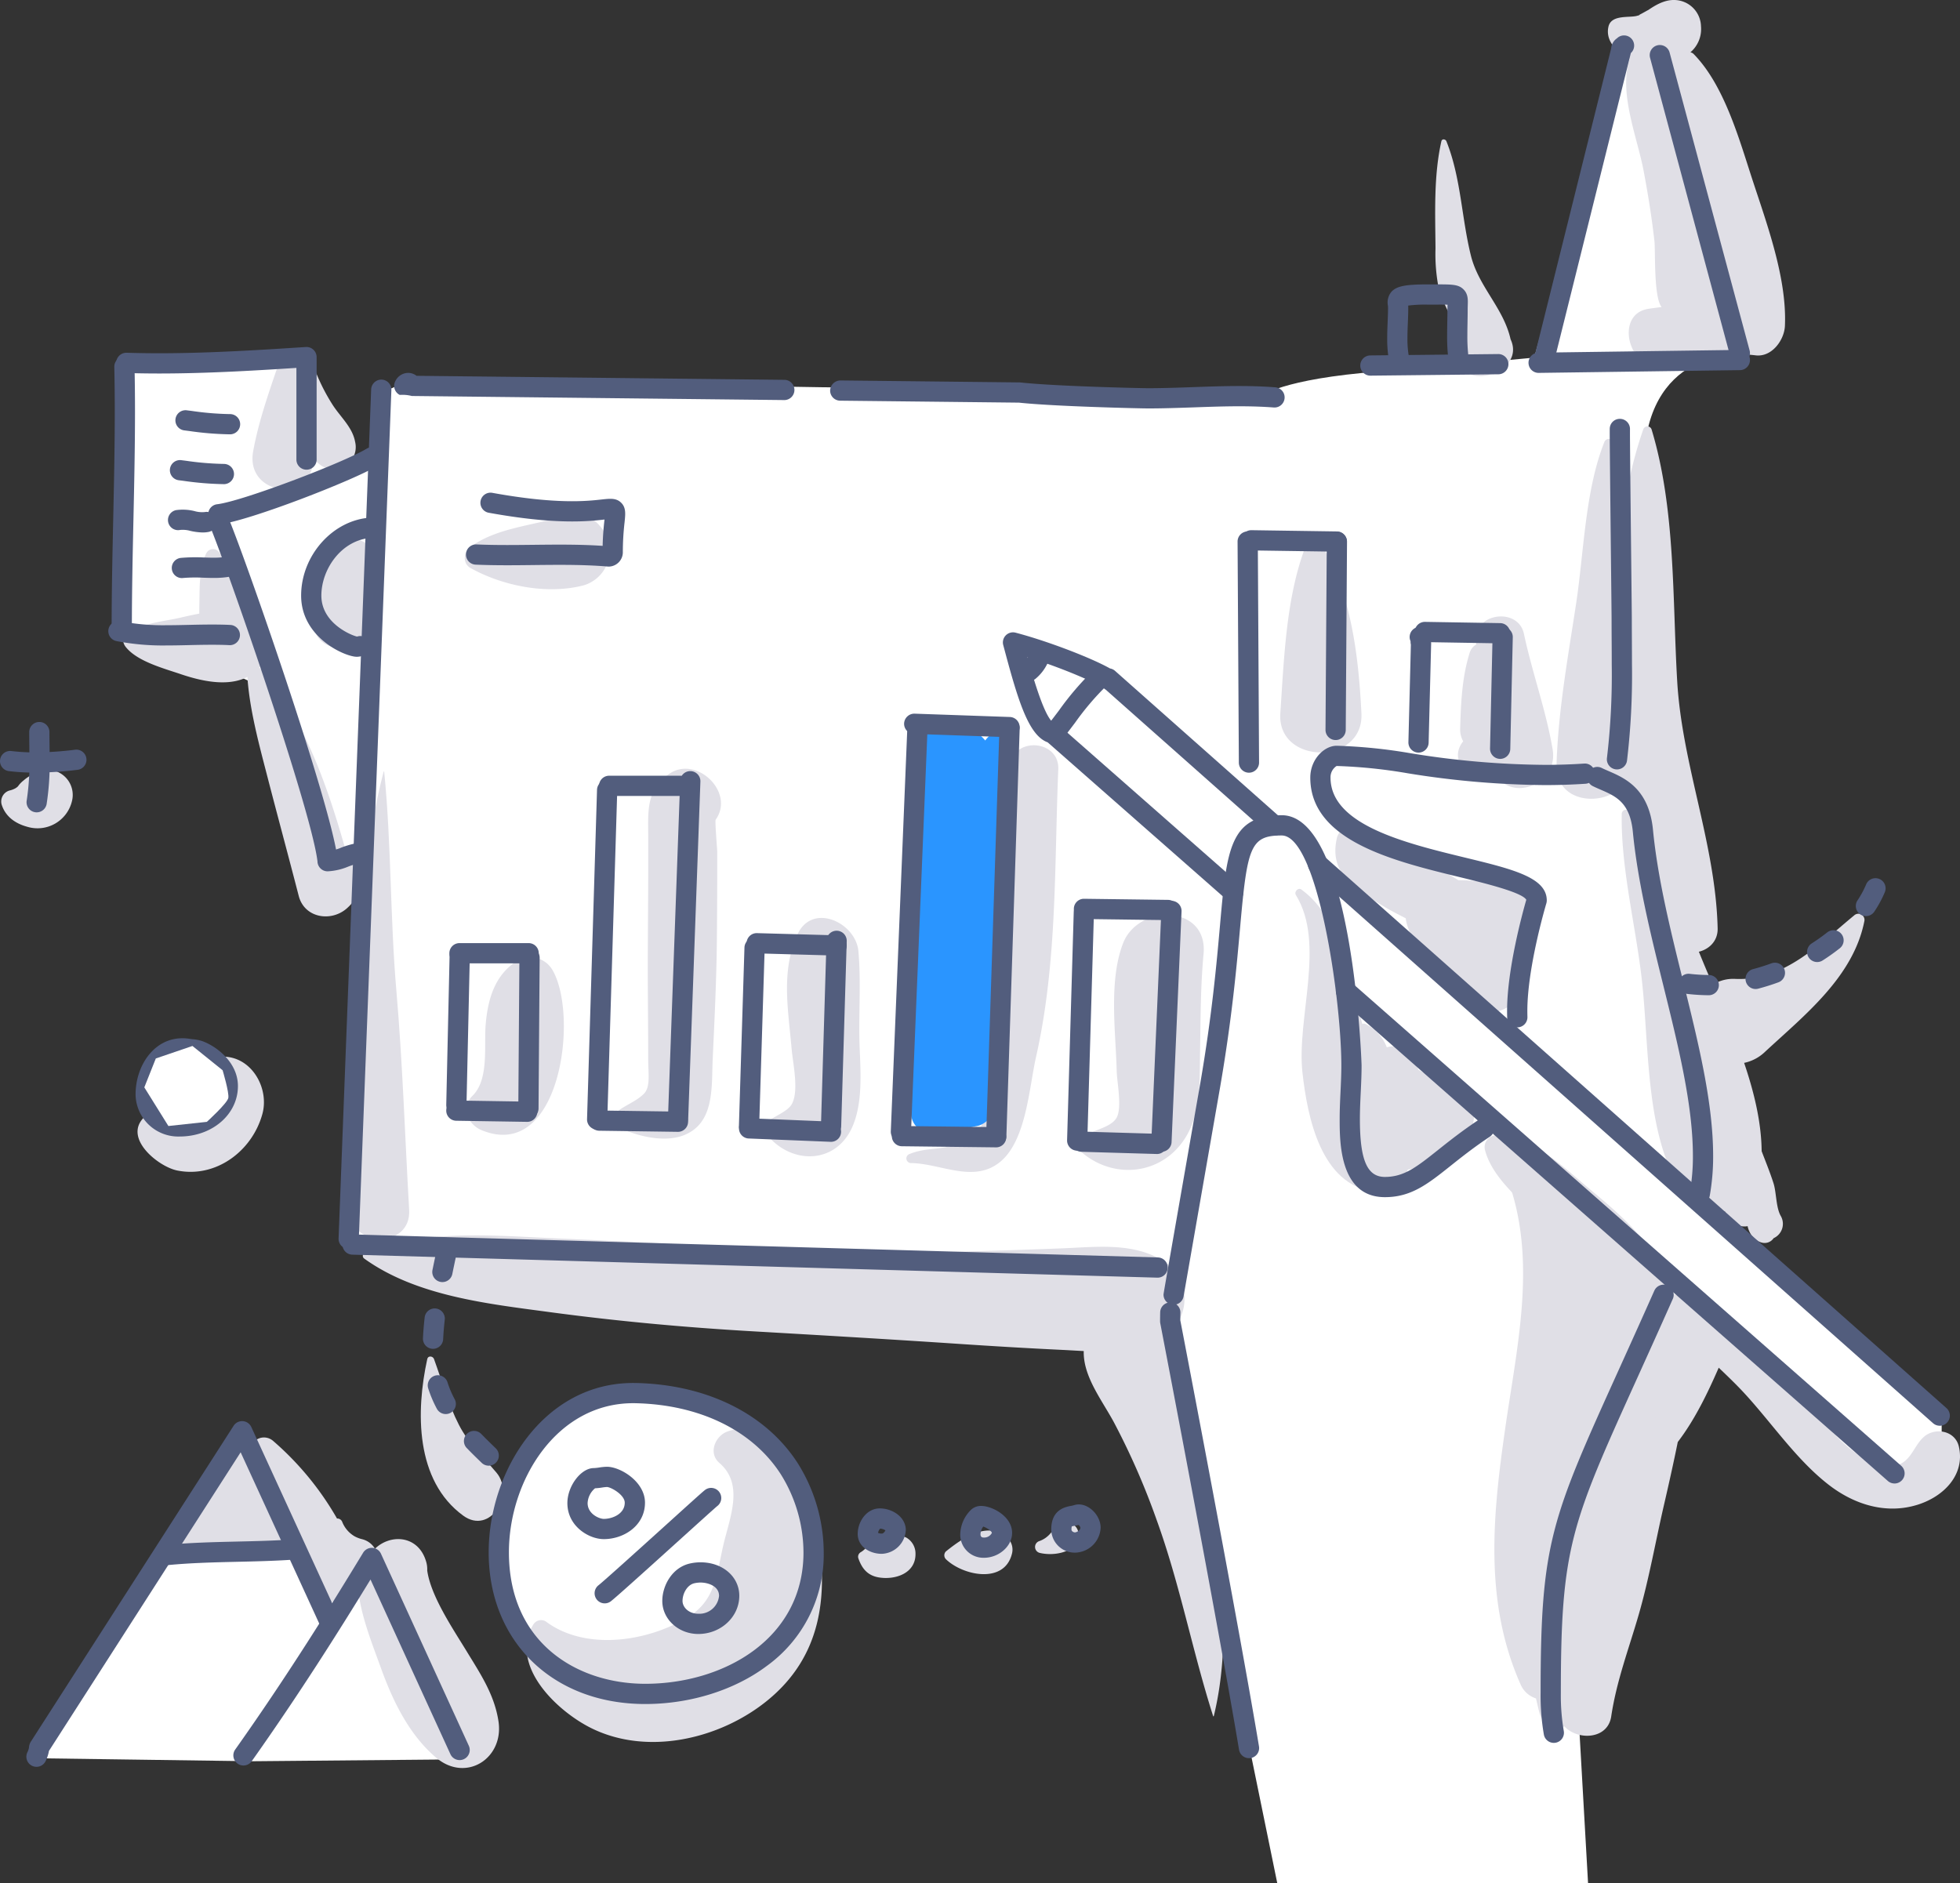 <svg xmlns="http://www.w3.org/2000/svg" width="460.04" height="442.073" viewBox="0 0 460.04 442.073"><rect x="0" y="0" width="460.04" height="442.073" fill="#333333" stroke="none"/><defs><style>.a{fill:#fff;}.b{fill:#e0dfe6;}.c{fill:#525d7d;}.d{fill:#2a95ff;}</style></defs><g transform="translate(-1242.964 -5076.875)"><path class="a" d="M1298.813,5412.832l-48.492,76.749,51.726.719,49.8-.451-17.015-42.9-15.729-9.152Z"/><path class="a" d="M1377.642,5408.805l-13.024,12.117-4.52,14.292v15.822l11.507,16.458s16.823,7.088,17.993,7.088,20.794-5.237,20.794-5.237,13.289-10.776,14.159-12.352,2.445-20.921,2.445-20.921l-.8-13.182-6.775-8.588-11.974-8.048-10.065-2.007h-10.993Z"/><path class="a" d="M1271.305,5222.718l.808-62.138,41.531,0,.965,21.3,11.811,5.257s6.865-3.173,5.834-4.1-.658-13.564-.658-13.564l7.414-3.284,200.607,3.284s6.077-4.274,31.76-5.7l31.686-2.949,20.534-73.337,6.662-3.259,20.952,75.767s-22.462-1.144-22.4,26.518l4,50.236,1.236,27.639,7.9,27-3.492,17.59,4.859,32.221-2.6,15.47,44.834,41.529,13.154,10.616v7.939l-11.07,8.361-41.183-29.805-14.309,10.954-11.95,42.7-6.819,28.875,2.335,41.121h-72.941l-7.088-34.629-14.246-64.59-23.208-29.8-103.877-10.644-50.985-4.2-19.181-7.391,3.662-79.847-10.362-6.443-16.063-44.67"/><path class="b" d="M1251.3,5258.3c-.118.066-.188.107-.238.14l-.154.064a10.36,10.36,0,0,0-2.406,1.569,6.145,6.145,0,0,0-1.168,1.177l-.1.134c-.044.049-.1.111-.178.2-.186.151-.429.3-.47.333a5.462,5.462,0,0,1-1.39.52,2.682,2.682,0,0,0-1.855,3.266c.887,2.849,3.21,4.481,6.012,5.243a8.313,8.313,0,0,0,10.512-6.066A5.9,5.9,0,0,0,1251.3,5258.3Z"/><path class="c" d="M1271.541,5226.515a2.375,2.375,0,0,1-2.375-2.375c0-8.383.187-16.977.368-25.289s.367-16.934.367-25.345c0-3.766-.036-7.2-.109-10.5a2.374,2.374,0,0,1,4.747-.1c.075,3.335.111,6.8.111,10.6,0,8.463-.187,17.1-.369,25.448-.179,8.287-.365,16.855-.365,25.186A2.375,2.375,0,0,1,1271.541,5226.515Z"/><path class="b" d="M1296.5,5324.988c-6.145-.826-9.951,3.9-12,9.014a6.41,6.41,0,0,1-.876,1.789c-.3.433-1.245,1.638-1.537,2.011-.119.067-.913.768-.553.6-1.587.751-3.544-.547-4.911.9-4.634,4.889,3.558,11.436,7.909,12.323,9.048,1.845,17.6-4.494,20.012-13.246C1306.11,5332.7,1302.544,5325.8,1296.5,5324.988Z"/><path class="b" d="M1359.971,5480.966c-.95-6.358-4.342-11.329-7.613-16.7-3.08-5.054-8.3-12.763-9.12-18.755a6.142,6.142,0,0,0-.237-2.009l-.07-.228c-1.857-6.012-8.282-6.408-11.968-2.851-.028-.047-.039-.1-.07-.144a4.875,4.875,0,0,0-2.931-2.1,7.417,7.417,0,0,1-1.78-.682,6.841,6.841,0,0,1-2.926-3.459,1.254,1.254,0,0,0-1.192-.714,69.976,69.976,0,0,0-15.038-18.256c-2.235-1.85-5.755-.155-5,2.909a103.3,103.3,0,0,0,3.083,10.03,41.378,41.378,0,0,1-2.563-5.247c-.352-1-.675-2.02-.953-3.075a3.962,3.962,0,0,0-1.436-2.4,3.2,3.2,0,0,0-5.248.333,4.475,4.475,0,0,0-1.7,4.382c.006.034.014.066.02.1a66.439,66.439,0,0,1-8.114,14.879c-3,4.089,2.61,8.019,6.29,6.291,3.053-1.434,6.057-1.678,9.305-2.266.12-.022.238-.054.357-.079.112.1.216.223.332.317a5.455,5.455,0,0,0,8.421-1.506c1.409,3.22,2.86,6.406,4.293,9.541,2.869,6.278,10.595,3.849,12.755-1.273.294,6.982,3.239,14.123,5.57,20.586,2.751,7.625,6.609,15.57,12.914,20.887C1352.353,5495.383,1361.267,5489.645,1359.971,5480.966Z"/><path class="b" d="M1434.681,5435.423c-1.772-9.684-7.76-27.121-20.923-22.54-2.9,1.008-4.648,5.064-1.951,7.389,5.893,5.082,2.42,12.82.9,19.441-1.56,6.781-1.82,12.778-8.151,16.686-9.592,5.921-24.252,8.05-33.53,1.058a2.129,2.129,0,0,0-2.885.757c-5.74,9.665,5.625,20.338,13.528,24.278,13.209,6.587,30.1,2.628,41.175-6.259C1435.953,5465.714,1437.554,5451.124,1434.681,5435.423Z"/><path class="b" d="M1455.668,5437.792c-2.922-1.273-4.855-.327-7.361,1.158a14.4,14.4,0,0,0-2.269,1.452,4.56,4.56,0,0,1-1.058.836,1.224,1.224,0,0,0-.563,1.382c.814,2.364,2.114,4.057,4.746,4.518,3.8.665,8.746-.865,8.681-5.551A4.319,4.319,0,0,0,1455.668,5437.792Z"/><path class="b" d="M1479.489,5437.913c-4.581-4.209-10.63.013-14.505,3.135a1.3,1.3,0,0,0,0,1.828c3.945,3.823,13.67,5.929,15.489-1.242A3.835,3.835,0,0,0,1479.489,5437.913Z"/><path class="b" d="M1492.715,5434.387c-1.328.238-2.385,1.508-3.239,2.479a6.012,6.012,0,0,1-2.551,1.752,1.441,1.441,0,0,0,0,2.755c3.283.856,9.16,0,9.175-4.408A2.714,2.714,0,0,0,1492.715,5434.387Z"/><path class="b" d="M1359.485,5422.549c-3.151-3.744-6.508-6.741-8.8-11.2-2.5-4.856-3.983-10.344-5.859-15.47-.256-.7-1.388-.85-1.575,0-2.7,12.32-2.84,28.549,8.439,36.772C1357.972,5437.235,1363.864,5427.749,1359.485,5422.549Z"/><path class="b" d="M1515.975,5372.859c-7.077-4.419-15.712-3.261-23.758-2.952-8.237.317-16.475.595-24.717.786-15.487.358-30.841.1-46.314-.709-15.413-.806-30.811-1.718-46.231-2.352-15.036-.617-32.092-2.441-46.3,3.324a.76.76,0,0,0-.179,1.367c12.192,8.77,28.846,10.579,43.4,12.537,15.877,2.137,31.772,3.6,47.767,4.52,15.963.923,31.9,1.85,47.856,2.918,8.234.552,16.474,1.049,24.717,1.441,8,.38,16.775,1.477,23.758-3.025A10.466,10.466,0,0,0,1515.975,5372.859Z"/><path class="b" d="M1372.59,5304.494a6.033,6.033,0,0,0-8.139-2.134c-5.305,3.271-6.95,8.9-7.482,14.867-.452,5.068.842,12.99-3.084,16.853-2.841,2.795-1.095,6.771,2.137,8.095C1374.56,5349.766,1378.9,5315.059,1372.59,5304.494Z"/><path class="b" d="M1410.936,5269.295c4.6-6.42-4.436-15.125-10.821-10.821-5.59,3.769-5.015,8.854-5,15.049.027,8.918-.055,17.834-.1,26.751-.045,8.391.095,16.783.091,25.174,0,3.362.575,6.569-.991,8.151-2.031,2.05-5.174,2.923-7.3,5.073a1.51,1.51,0,0,0,.3,2.35c4.489,2.337,11.426,4.26,16.348,2.333,7.322-2.866,6.479-11.4,6.783-17.907.439-9.435.9-18.875.983-28.321q.064-7.08.078-14.162.006-3.146,0-6.294C1411.314,5276.452,1410.741,5269.567,1410.936,5269.295Z"/><path class="b" d="M1444.742,5322.981c-.312-7.54.375-15.406-.3-22.837-.607-6.723-10.854-11.541-14.32-3.879-3.887,8.595-2.147,17.578-1.362,26.716.3,3.53,1.717,9.618.161,12.865-.984,2.054-4.42,2.986-6.608,4.943a1.1,1.1,0,0,0-.17,1.319c5.512,8.219,16.968,8.606,20.984-.966C1445.425,5335.674,1444.983,5328.8,1444.742,5322.981Z"/><path class="b" d="M1480,5255.9c-4.785,16.763-1.02,35.746-2.342,52.991-.729,9.506-1.9,18.94-3.369,28.362-.877,5.642-2.463,7.537-8.861,8.824-3.089.621-5.88.422-8.956,1.674a1.094,1.094,0,0,0,.29,2.138c6.942.051,14.812,4.885,21.053-.364,6.051-5.088,6.708-17.411,8.31-24.494,5.028-22.229,4.294-44.958,5.232-67.594C1491.628,5250.825,1481.762,5249.712,1480,5255.9Z"/><path class="b" d="M1506.583,5298.249c-3.435,8.815-1.746,20.789-1.51,30.08.066,2.609,1.289,8.5-.009,10.88-1.5,2.751-6.877,2.93-9.034,5.487a1.388,1.388,0,0,0,0,1.924c7.961,7.612,20.22,6.194,25.608-3.438,3.207-5.732,2.893-13.049,3-19.417.127-7.7.1-15.3.819-22.963C1526.541,5289.2,1510.2,5288.96,1506.583,5298.249Z"/><path class="b" d="M1553.047,5204.672a2.027,2.027,0,0,0-3.652.477c-4.6,11.994-5.051,26.464-5.92,39.149-.835,12.2,19.648,12.315,19.035,0C1561.859,5231.235,1560.157,5216.009,1553.047,5204.672Z"/><path class="b" d="M1602.654,5290.827a6.883,6.883,0,0,0-6.774-6.774c-2.609.039-6.643-.521-10.613-.569-.112-.068-.228-.141-.339-.208-7.6-4.622-15.527-9.151-23.912-12.171a3.369,3.369,0,0,0-3.356.887,3.181,3.181,0,0,0-.838,1.325c-2.164,8.666,4.255,12.276,11.068,16.405,1.52.921,3.269,1.8,5.024,2.711.583,4.9,5.263,9.508,10.15,11.493a19.424,19.424,0,0,0,2.148,6.675c3.763,5.941,13.106,5.015,15.08-1.971A57.029,57.029,0,0,0,1602.654,5290.827Z"/><path class="b" d="M1588.766,5337.827c-.785-3.629-4.394-5.068-7.3-6.708l-5.574-3.146c-.414-.979-.858-1.927-1.331-2.828a5.272,5.272,0,0,0-6.1-2.425,9.909,9.909,0,0,0-4.993-5.472.762.762,0,0,0-1.1.448c-2.943,9.582-6.691,38.85,10.709,33.75a5.811,5.811,0,0,0,3.006-1.063C1581.493,5348.246,1590.1,5343.991,1588.766,5337.827Z"/><path class="b" d="M1607.392,5252.79c-1.549-9.17-4.812-18.043-6.742-27.144-1.327-6.257-11.674-4.949-11.252,1.523.022.332.032.661.05.992a3.427,3.427,0,0,0-1.5,1.845c-1.844,5.826-2.088,11.883-2.265,17.942a5.653,5.653,0,0,0,.717,2.942,5.43,5.43,0,0,0-.844,1.37,4.427,4.427,0,0,0-.232,3,4.822,4.822,0,0,0,4.438,3.378c.469.037.958.117,1.429.114a5.766,5.766,0,0,0,2.659-.776C1596.809,5265.4,1608.84,5261.356,1607.392,5252.79Z"/><path class="b" d="M1633.686,5376.9c-2.451-8.238-11.194-15.569-17.547-20.862-5.9-4.918-13.859-12.789-21.99-12.665a2.765,2.765,0,0,0-2.635,3.459c2.074,7.989,11.662,14.245,16.885,20.312,3.193,3.709,6.246,7.642,9.073,11.638,2.81,3.972,4.38,6.647,9.649,6.736A6.869,6.869,0,0,0,1633.686,5376.9Z"/><path class="b" d="M1702.733,5416.429c-.874-3.806-5.673-4.6-8.3-2.191-2.055,1.883-2.823,5.046-5.415,6.264-3.271,1.537-7.132-.36-9.829-2.123-6.09-3.979-10.272-10.787-15.281-15.95-7.653-7.888-17.708-18-28.221-21.843-1.478-.54-2.563,1.286-1.92,2.5a32.172,32.172,0,0,0,1.92,3.145c-12.332,5.63-18.615,26.6-21.969,38.375a144.062,144.062,0,0,0-5.19,25.762c-.852,9.17.423,18.53.2,27.751-.384,6.985,11.34,8.782,12.408,1.679,1.266-8.42,4.114-15.8,6.459-23.917,2.436-8.43,3.962-17.252,5.943-25.81,1.125-4.861,2.224-9.78,3.223-14.708,4.048-5.289,7.056-11.591,9.611-17.445,2.124,2.032,4.229,4.048,6.142,6.132,6.45,7.028,12.207,15.62,19.788,21.446,5.946,4.57,13.381,6.9,20.753,4.591C1699.22,5428.157,1704.247,5423.022,1702.733,5416.429Z"/><path class="b" d="M1656.447,5347.1c-.126-13.737-7.013-28.71-12.371-41.148-5.429-12.6-10.29-27.513-18.568-38.535a1.029,1.029,0,0,0-1.9.515c-.223,13.426,3.6,27.35,4.908,40.73,1.281,13.092,1.056,29.176,5.932,41.416a12.33,12.33,0,0,0,8.845,7.462,6.446,6.446,0,0,0,3.043,3.278,7.227,7.227,0,0,0,1.581.509,3.7,3.7,0,0,0,.472,1.186c.038.075.066.151.109.226,1.608,2.219,5.528,3.155,7.1,0,1.42-2.851.659-6.188-1.109-8.881A11.075,11.075,0,0,0,1656.447,5347.1Z"/><path class="b" d="M1630.914,5377.017a8.763,8.763,0,0,0-6.962-2.21c-.323-.993-.64-2-.943-3.034a1.226,1.226,0,0,0-1.344-.852c-.116-.2-.222-.4-.343-.6-2.708-4.426-8.36-4.56-11.909-2.093a54.032,54.032,0,0,0-10.423-16.176c-.887-.959-2.76.036-2.274,1.324,7.093,18.8,2.416,38.914-.359,58.122-2.994,20.716-5.211,41.3,3.6,60.969a5.867,5.867,0,0,0,3.526,3.087c.28,1.165.532,2.333.845,3.494,1.3,4.839,9.683,4.063,9.042-1.223-.149-1.929-.231-3.831-.278-5.721a7.261,7.261,0,0,0,.665-5.455c-.218-.789-.4-1.585-.585-2.379.665-14.267,4.054-27.727,8.949-41.689.221-.629.444-1.267.666-1.9a8.271,8.271,0,0,0,7.326-6.106,85.42,85.42,0,0,0,2.964-14.364,7.773,7.773,0,0,0,4.616-7.217A20.362,20.362,0,0,0,1630.914,5377.017Z"/><path class="b" d="M1527.192,5430.12a243.6,243.6,0,0,0-5.955-24.9c-2.319-8.131-4.258-18.357-13.473-20.706-4.449-1.134-7.893,1.478-9.539,5.416-3.144,7.522,2.742,14.406,6.211,20.849a170.607,170.607,0,0,1,10,22.855c5.482,15.114,8.4,30.823,13.27,46.074a.08.08,0,0,0,.153,0C1531.768,5463.667,1530.005,5446.254,1527.192,5430.12Z"/><path class="b" d="M1636.628,5236.794c-1.137-19.353-.356-40.392-6.008-59.1a1.03,1.03,0,0,0-1.968,0c-6.431,18.476-7.325,41.216-6.346,60.6a79.558,79.558,0,0,0,2.8,16.7c-.195.191-.389.383-.587.573a3.7,3.7,0,0,0-1.995,4.235c.454,2.34,2.7,3.249,4.824,2.916.264.858.528,1.716.8,2.587,3.181,10.235,4.215,20.644,6.55,31.032,1.439,6.4,11.58,4.992,11.423-1.546C1645.65,5275.025,1637.787,5256.522,1636.628,5236.794Z"/><path class="b" d="M1678.158,5291.756c-8.3,6.826-16.444,15.441-27.952,14.9-7.2-.34-11.766,7.635-9.144,13.86a10.028,10.028,0,0,0,16.218,3.22c9.265-8.59,20.661-17.531,23.266-30.588A1.442,1.442,0,0,0,1678.158,5291.756Z"/><path class="b" d="M1660.972,5362.366c-1.192-2.012-1.031-5.524-1.745-7.756-.942-2.942-2.165-5.834-3.24-8.73a1.094,1.094,0,0,0-2.138.289c-.29,4-.876,8.1-.571,12.109.088,1.145.093,2.357.187,3.548a1.7,1.7,0,0,0-.156.279c-.909,2.454.6,5.819,3.219,6.463a2.539,2.539,0,0,0,2.731-1.05A3.692,3.692,0,0,0,1660.972,5362.366Z"/><path class="b" d="M1654.1,5118.5c-3.052-9.389-6.545-21.746-13.609-28.942a1.409,1.409,0,0,0-.766-.4,7.178,7.178,0,0,0,2.487-6.1,6.34,6.34,0,0,0-6.182-6.181c-2.572-.093-4.866,1.452-6.311,2.424.361-.242-1.278.7-1.569.841-.981.487.23.107-.933.443-1.8.521-6.057-.347-6.724,2.541-.78,3.378,1.994,6.059,4.994,7.572-2.677,7.833,1.766,18.406,3.238,26.18,1.044,5.517,1.936,11.039,2.559,16.619.256,2.295-.216,13.1,1.677,15.456-1.016.124-2.031.257-3.042.406-6.321.934-5.572,9.2-1.586,12.135a10.957,10.957,0,0,0,13.964-1,48.071,48.071,0,0,1,12.706-.211c3.819.494,6.76-3.57,6.907-6.907C1662.412,5142.049,1657.572,5129.173,1654.1,5118.5Z"/><path class="b" d="M1597.52,5156.517c-1.63-7.311-7.485-12.326-9.3-19.593-2.235-8.931-2.312-18.252-5.763-26.891-.2-.51-1.035-.649-1.181,0-1.827,8.134-1.445,16.847-1.379,25.147a41.393,41.393,0,0,0,.832,9.74c.892,3.569,4.655,8.526,4.047,12.244C1582.627,5170.265,1601.609,5165.193,1597.52,5156.517Z"/><path class="b" d="M1302.364,5222.473a9.257,9.257,0,0,0-.961-.616c-.714-1.9-1.75-3.748-2.61-5.683-1.445-3.254-2.376-7.092-4.575-9.891a1.779,1.779,0,0,0-2.778.358c-1.7,3.234-1.6,7.7-1.667,11.295-.017.964-.038,1.971-.031,2.985-1.515.27-2.988.607-4.349.923-4.252.987-9.479,1.284-12.956,4-.929.724-.6,2.075,0,2.843,2.658,3.427,8.941,5.073,12.956,6.437,5.19,1.765,12.331,3.338,16.971-.2C1306.89,5231.478,1307.022,5225.9,1302.364,5222.473Z"/><path class="b" d="M1326.315,5180.6c-.621-3.44-3.431-5.823-5.276-8.691a46.082,46.082,0,0,1-4.674-9.632,1.572,1.572,0,0,0-3.073.416c-.044.452-.086.935-.126,1.434-.079-.253-.152-.508-.233-.759a2.594,2.594,0,0,0-4.957,0c-2.171,6.406-4.4,12.823-5.6,19.494-1.855,10.342,13.821,12.317,14.112,1.91,0-.134,0-.267,0-.4a8.908,8.908,0,0,0,1.2,1.251A5.209,5.209,0,0,0,1326.315,5180.6Z"/><path class="b" d="M1324.177,5276.757c-4.422-15.731-10.484-33.359-21.747-44.684a.894.894,0,0,0-1.51.625c.032,8.592,2.578,17.871,4.721,26.163,2.442,9.45,5,18.868,7.44,28.319,1.337,5.185,7.545,6.167,11.239,2.967a11.811,11.811,0,0,0,3.617-5.725C1329.177,5280.958,1327.047,5278.033,1324.177,5276.757Z"/><path class="b" d="M1327.726,5203.806a6.2,6.2,0,0,0-4.838.17,2.722,2.722,0,0,0-.736.449,4.235,4.235,0,0,0-1.411,1.67c-.363.786-.688,1.574-.994,2.364a40.161,40.161,0,0,0-3.121,14.217c-.533,8.412,13.224,8.542,13.175,0a74.755,74.755,0,0,1,1.165-12.271C1331.4,5207.655,1330.495,5204.919,1327.726,5203.806Z"/><path class="b" d="M1383.6,5200.159c-1.767-2.216-5.634-3.008-8.232-2.176-7.057,2.262-15.766,2.736-21.892,7.217-1.686,1.233-2.082,3.9,0,5.05,7.657,4.233,17.9,6.217,26.39,4.049a8.556,8.556,0,0,0,6.212-8.158A9.253,9.253,0,0,0,1383.6,5200.159Z"/><path class="b" d="M1336,5309.441c-1.485-17.112-1.153-34.334-2.86-51.408-.007-.072-.113-.1-.133-.018-4.215,16.228-5.468,33.231-7.315,49.867-1.963,17.681-1.745,35.258-.829,53.007.468,9.059,14.661,9.093,14.136,0C1338.005,5343.728,1337.483,5326.567,1336,5309.441Z"/><path class="b" d="M1625.447,5217.113c-.569-11.556.034-25.39-3.724-36.388a1.168,1.168,0,0,0-2.23,0c-4.483,11.349-4.763,25.754-6.588,37.806-1.891,12.485-4.205,25.1-4.6,37.746-.374,11.981,18.772,9.757,17.026-.719C1626.821,5242.838,1626.075,5229.862,1625.447,5217.113Z"/><path class="b" d="M1573.064,5343.464c-6.277-10.024-8.876-21.153-12.094-32.469-2.571-9.041-4.568-19.444-12.539-25.312-.786-.578-1.778.534-1.3,1.3,7.019,11.339.118,28.9,1.538,41.669,1.189,10.7,4.4,26.331,16.859,27.946C1572.2,5357.467,1576.271,5348.585,1573.064,5343.464Z"/><path class="d" d="M1479.933,5250.338a2.545,2.545,0,0,0-3.66-1.489,6.089,6.089,0,0,0-2.054,1.844,12.307,12.307,0,0,0-13.434-3.627c-4.021,1.455-5.637,7.193-2.9,10.047-.73,2.635-.585,5.651-.7,8.611-.3,7.835,0,15.7.023,23.546.039,16.221-.186,32.447-.413,48.666-.05,3.589,3.362,5.683,6.607,5.033l9.127-1.827a5.186,5.186,0,0,0,3.771-4.954c.084-20.093,1.158-40.2,1.512-60.292.1-5.449,1.042-12.154-.177-17.947a2.718,2.718,0,0,0,1.282-1.8c.072-.413.2-.806.284-1.213q.086-.593.162-1.186l.013-.151c.031-.093.169-.709.2-.808a10.815,10.815,0,0,0,.358-1.127A2.455,2.455,0,0,0,1479.933,5250.338Z"/><path class="c" d="M1285.123,5343.655a10.017,10.017,0,0,1-10.337-9.9c0-6.473,4.121-13.168,11.016-13.168a10.959,10.959,0,0,1,1.785.15c.211.035.42.056.629.079a9.412,9.412,0,0,1,2.093.405c3.287,1.1,8.5,4.94,8.5,10.586C1298.813,5338.451,1292.8,5343.655,1285.123,5343.655Zm.679-18.32c-3.923,0-6.267,4.28-6.267,8.419a5.259,5.259,0,0,0,5.588,5.152c5.1,0,8.94-3.052,8.94-7.1,0-2.952-3.137-5.374-5.257-6.081a5.2,5.2,0,0,0-1.093-.188c-.3-.032-.6-.065-.9-.115A6.094,6.094,0,0,0,1285.8,5325.335Z"/><path class="c" d="M1394.415,5476.869c-21.639,0-36.752-14.641-36.752-35.6,0-19.122,12.96-39.76,33.9-39.76.25,0,.5,0,.756.008,16.609.387,30.414,7.239,37.873,18.8a39.69,39.69,0,0,1,6.113,20.984,32.226,32.226,0,0,1-13.407,26.661C1415.339,5473.621,1404.958,5476.869,1394.415,5476.869Zm-2.854-70.615c-18,0-29.148,18.173-29.148,35.011,0,21.314,16.073,30.854,32,30.854,18.455,0,37.139-10.586,37.139-30.821a34.8,34.8,0,0,0-5.355-18.408c-6.593-10.221-18.984-16.281-34-16.628C1391.981,5406.255,1391.77,5406.254,1391.561,5406.254Z"/><path class="c" d="M1384.682,5438.161c-3.493,0-8.546-3.012-8.546-8.458,0-3.993,3.185-8.217,6.2-8.217a10.238,10.238,0,0,0,1.247-.133,13,13,0,0,1,1.847-.176c3.134,0,8.922,3.478,8.922,8.433C1394.348,5434.962,1389.433,5438.161,1384.682,5438.161Zm-2.057-11.932a4.824,4.824,0,0,0-1.74,3.474c0,2.568,2.751,3.709,3.8,3.709,2.042,0,4.916-1.18,4.916-3.8,0-1.852-3.239-3.664-4.174-3.684a9.952,9.952,0,0,0-1.166.127A15.4,15.4,0,0,1,1382.625,5426.229Z"/><path class="c" d="M1384.9,5453.242a2.375,2.375,0,0,1-1.465-4.245c1.254-.982,9.633-8.554,15.752-14.084,9.181-8.3,9.181-8.3,9.628-8.523a2.375,2.375,0,0,1,2.458,4.046c-.629.522-4.834,4.322-8.9,8-8.285,7.487-14.724,13.295-16.01,14.3A2.361,2.361,0,0,1,1384.9,5453.242Z"/><path class="c" d="M1406.864,5460.429c-4.659,0-8.45-3.477-8.45-7.752,0-3.563,2.282-7.858,6.511-8.8a11.441,11.441,0,0,1,2.477-.272c5.179,0,9.085,3.378,9.085,7.856C1416.487,5456.408,1412.169,5460.429,1406.864,5460.429Zm-.911-11.912c-1.723.384-2.79,2.458-2.79,4.16,0,1.444,1.415,3,3.7,3a4.632,4.632,0,0,0,4.873-4.215c0-2.28-2.592-3.107-4.335-3.107A6.737,6.737,0,0,0,1405.953,5448.517Z"/><path class="c" d="M1449.916,5441.613c-2.731,0-5.634-1.637-5.634-4.67,0-2.894,2.085-5.994,5.188-5.994,2.664,0,5.66,1.69,6.063,4.516a3.474,3.474,0,0,1,.036.511A5.871,5.871,0,0,1,1449.916,5441.613Zm-.86-4.922a2.224,2.224,0,0,0,.86.173c.407,0,.752-.479.866-.767a2.6,2.6,0,0,0-1.233-.4A1.916,1.916,0,0,0,1449.056,5436.691Z"/><path class="c" d="M1473.9,5442.541a5.432,5.432,0,0,1-5.554-5.552,8.335,8.335,0,0,1,2.456-5.635,3.375,3.375,0,0,1,2.448-.983c2.563,0,7.269,2.407,7.269,6.338C1480.519,5439.815,1477.426,5442.541,1473.9,5442.541Zm-.155-7.327a3.393,3.393,0,0,0-.65,1.775c0,.8.543.8.805.8a2.008,2.008,0,0,0,1.869-1.083C1475.769,5436.335,1474.629,5435.5,1473.745,5435.214Z"/><path class="c" d="M1495.276,5441.335a5.517,5.517,0,0,1-5.57-5.43c0-4.647,3.232-5.275,4.613-5.544a5.409,5.409,0,0,0,.709-.162,3.592,3.592,0,0,1,1.15-.185c2.585,0,5.122,2.71,5.122,5.472a6.133,6.133,0,0,1-5.567,5.824A4.122,4.122,0,0,1,1495.276,5441.335Zm-.752-6.153a2.9,2.9,0,0,0-.069.723c0,.478.587.68.821.68.542-.063,1.275-.57,1.275-1.1a1.169,1.169,0,0,0-.441-.657c-.289.076-.587.136-.885.194C1495.007,5435.066,1494.7,5435.126,1494.524,5435.182Zm1.429-.449Zm.587-.032,0,0Z"/><path class="c" d="M1300.107,5491.3a2.376,2.376,0,0,1-1.936-3.748c12.263-17.311,22.487-33.782,30.025-46.2a2.375,2.375,0,0,1,4.189.244l20.631,45.1a2.375,2.375,0,0,1-4.319,1.976l-18.77-41.032c-7.305,11.946-16.754,26.946-27.88,42.655A2.37,2.37,0,0,1,1300.107,5491.3Z"/><path class="c" d="M1251.526,5491.611a2.374,2.374,0,0,1-2.121-3.438,3.946,3.946,0,0,0,.367-1.118,2.854,2.854,0,0,1,.377-1.268l47.645-74.232a2.376,2.376,0,0,1,4.157.292l20.43,44.527a2.375,2.375,0,0,1-4.317,1.982l-18.618-40.58-44.992,70.1a9.1,9.1,0,0,1-.8,2.427A2.37,2.37,0,0,1,1251.526,5491.611Z"/><path class="c" d="M1282.159,5444.267a2.375,2.375,0,0,1-.226-4.738c5.569-.538,11.186-.668,16.618-.793,4.018-.093,8.174-.187,12.235-.45a2.375,2.375,0,1,1,.306,4.74c-4.16.267-8.365.365-12.431.458-5.347.123-10.876.25-16.27.773C1282.312,5444.264,1282.235,5444.267,1282.159,5444.267Z"/><path class="c" d="M1251.574,5267.561a2.287,2.287,0,0,1-.393-.033,2.373,2.373,0,0,1-1.952-2.732,57.757,57.757,0,0,0,.641-9.5c0-1.076-.013-2.154-.024-3.239-.013-1.118-.026-2.244-.026-3.382a2.375,2.375,0,0,1,4.749,0c0,1.12.013,2.228.025,3.329s.025,2.2.025,3.292a61.916,61.916,0,0,1-.706,10.284A2.374,2.374,0,0,1,1251.574,5267.561Z"/><path class="c" d="M1251.307,5258.241a52.724,52.724,0,0,1-6.245-.356,2.374,2.374,0,1,1,.555-4.716,48.251,48.251,0,0,0,5.69.323,78.524,78.524,0,0,0,9.335-.635,2.375,2.375,0,0,1,.555,4.717A83.112,83.112,0,0,1,1251.307,5258.241Z"/><path class="c" d="M1324.807,5370.039l-.093,0a2.374,2.374,0,0,1-2.281-2.464l7.648-199.311a2.406,2.406,0,0,1,2.464-2.282,2.374,2.374,0,0,1,2.282,2.464l-7.648,199.311A2.376,2.376,0,0,1,1324.807,5370.039Z"/><path class="c" d="M1427.086,5170.785l-87.46-.958a8.839,8.839,0,0,0-2.835-.25,2.375,2.375,0,0,1-1.062-3.186,3.385,3.385,0,0,1,3.024-1.988,3.193,3.193,0,0,1,1.977.687l86.381.946a2.375,2.375,0,0,1-.025,4.749Z"/><path class="c" d="M1512.434,5172.749c-1.924,0-22.165-.472-30.309-1.36l-41.969-.46a2.376,2.376,0,0,1-2.348-2.4,2.441,2.441,0,0,1,2.4-2.348l42.085.461c.079,0,.158.006.236.015,7.894.877,28,1.343,29.9,1.343,3.522,0,7.126-.129,10.61-.254,3.527-.126,7.175-.256,10.783-.256,3.11,0,5.88.1,8.469.3a2.374,2.374,0,0,1-.365,4.735c-2.466-.19-5.117-.282-8.1-.282-3.523,0-7.127.129-10.613.254C1519.688,5172.618,1516.041,5172.749,1512.434,5172.749Z"/><path class="c" d="M1514.671,5376.788c-.07,0-189.034-5.4-189.034-5.4a2.375,2.375,0,0,1,.136-4.748l188.964,5.4a2.375,2.375,0,0,1-.066,4.749Z"/><path class="c" d="M1385.863,5209.872c-.075,0-.2-.006-.275-.013-3.251-.271-6.753-.392-11.329-.392-2.029,0-4.059.023-6.088.045-2.047.024-4.093.047-6.138.047-2.846,0-5.206-.045-7.427-.142a2.374,2.374,0,0,1,.206-4.744c2.151.093,4.445.137,7.221.137,2.028,0,4.056-.024,6.085-.046,2.047-.023,4.094-.046,6.141-.046,3.987,0,7.195.09,10.157.29.061-2.7.267-4.622.411-5.966.008-.072.015-.143.023-.215l-.158.017c-3.665.4-11.291,1.249-27.019-1.61a2.374,2.374,0,0,1,.851-4.672c15.041,2.734,22.2,1.944,25.646,1.561,2-.219,3.446-.381,4.6.768s1,2.622.782,4.656a61.117,61.117,0,0,0-.4,7.048A3.367,3.367,0,0,1,1385.863,5209.872Z"/><path class="c" d="M1319.794,5280.836a2.374,2.374,0,0,1-2.351-2.061c-1.694-12.7-21.693-70.288-25.412-78.886a2.375,2.375,0,0,1,4.36-1.885c3.841,8.883,23.972,66.743,25.759,80.144a2.376,2.376,0,0,1-2.356,2.688Z"/><path class="c" d="M1319.856,5281.406a2.374,2.374,0,0,1,0-4.749,10.629,10.629,0,0,0,3.245-.832,21.324,21.324,0,0,1,3.039-.922,2.375,2.375,0,0,1,.93,4.657,17.556,17.556,0,0,0-2.36.733A14.365,14.365,0,0,1,1319.856,5281.406Z"/><path class="c" d="M1294.208,5199.971a2.374,2.374,0,0,1-.274-4.732c5.883-.692,29.547-9.718,35.063-13.026a2.374,2.374,0,1,1,2.442,4.072c-5.6,3.363-29.946,12.846-36.951,13.67A2.46,2.46,0,0,1,1294.208,5199.971Z"/><path class="c" d="M1326.689,5231.044c-2.676,0-13.045-4.453-13.045-14.36,0-9.48,7.529-17.864,16.442-18.309a2.375,2.375,0,1,1,.236,4.743c-7.136.357-11.929,7.3-11.929,13.566,0,6.715,7.536,9.509,8.391,9.614a2.3,2.3,0,0,1,2.935,1.5,2.412,2.412,0,0,1-1.571,3A4.588,4.588,0,0,1,1326.689,5231.044Z"/><path class="c" d="M1282.1,5228.385a57.406,57.406,0,0,1-11.775-1.02,2.375,2.375,0,1,1,.978-4.647,53.027,53.027,0,0,0,10.8.918c1.77,0,3.541-.042,5.308-.083,3.394-.079,6.893-.127,9.627.017a2.375,2.375,0,0,1-.252,4.744c-2.6-.139-5.993-.089-9.264-.014C1285.717,5228.343,1283.909,5228.385,1282.1,5228.385Z"/><path class="c" d="M1280.335,5164.548c-2.687,0-5.311-.041-7.8-.121a2.374,2.374,0,0,1-2.3-2.45,2.408,2.408,0,0,1,2.45-2.3c2.435.078,5.007.118,7.643.118,11.75,0,23.8-.778,34.439-1.465a2.375,2.375,0,0,1,.306,4.74C1304.373,5163.765,1292.239,5164.548,1280.335,5164.548Z"/><path class="c" d="M1314.908,5187.131a2.375,2.375,0,0,1-2.375-2.375V5161.6a2.375,2.375,0,1,1,4.749,0v23.152A2.374,2.374,0,0,1,1314.908,5187.131Z"/><path class="c" d="M1296.911,5178.826a73.52,73.52,0,0,1-9.569-.783l-1.073-.136a2.375,2.375,0,1,1,.589-4.712l1.081.136a68.894,68.894,0,0,0,8.972.746,2.375,2.375,0,1,1,0,4.749Z"/><path class="c" d="M1295.561,5190.523a73.664,73.664,0,0,1-9.567-.782l-1.076-.136a2.374,2.374,0,0,1,.589-4.712l1.083.136a68.819,68.819,0,0,0,8.971.745,2.375,2.375,0,0,1,0,4.749Z"/><path class="c" d="M1290.523,5201.864a14.37,14.37,0,0,1-2.851-.364,6.491,6.491,0,0,0-2.445-.225,2.374,2.374,0,1,1-.928-4.657,11.513,11.513,0,0,1,4.305.225,6.36,6.36,0,0,0,2.438.226,2.375,2.375,0,0,1,.94,4.655A7.288,7.288,0,0,1,1290.523,5201.864Z"/><path class="c" d="M1285.66,5212.569a2.374,2.374,0,0,1-.26-4.734,39.048,39.048,0,0,1,5.379-.1c.744.025,1.486.05,2.233.05a17.24,17.24,0,0,0,3.834-.362,2.375,2.375,0,0,1,1.03,4.636,21.7,21.7,0,0,1-4.864.476c-.8,0-1.595-.027-2.391-.053a34.856,34.856,0,0,0-4.7.069A2.421,2.421,0,0,1,1285.66,5212.569Z"/><path class="c" d="M1350.08,5338.654a2.385,2.385,0,0,1-2.374-2.428l.78-34.867a2.32,2.32,0,0,1,2.427-2.321,2.374,2.374,0,0,1,2.32,2.427l-.779,34.868A2.376,2.376,0,0,1,1350.08,5338.654Z"/><path class="c" d="M1366.992,5339.435a2.379,2.379,0,0,1-2.374-2.392l.26-35.388a2.375,2.375,0,0,1,4.75.035l-.261,35.388A2.375,2.375,0,0,1,1366.992,5339.435Z"/><path class="c" d="M1366.992,5303.006H1350.86a2.375,2.375,0,1,1,0-4.749h16.132a2.375,2.375,0,1,1,0,4.749Z"/><path class="c" d="M1366.734,5340.215l-16.691-.26a2.377,2.377,0,0,1-2.338-2.411,2.337,2.337,0,0,1,2.412-2.338l16.653.26a2.375,2.375,0,0,1-.036,4.749Z"/><path class="c" d="M1383.127,5342.037a2.391,2.391,0,0,1-2.375-2.447l2.342-77.281a2.375,2.375,0,1,1,4.747.144l-2.342,77.281A2.375,2.375,0,0,1,1383.127,5342.037Z"/><path class="c" d="M1402.121,5342.557l-18.509-.26a2.375,2.375,0,0,1-2.341-2.408,2.345,2.345,0,0,1,2.408-2.341l18.475.26a2.375,2.375,0,0,1-.033,4.749Z"/><path class="c" d="M1402.122,5341.776h-.087a2.374,2.374,0,0,1-2.287-2.459l2.862-79.1a2.375,2.375,0,1,1,4.746.171l-2.862,79.1A2.375,2.375,0,0,1,1402.122,5341.776Z"/><path class="c" d="M1402.641,5263.714h-16.653a2.375,2.375,0,1,1,0-4.749h16.653a2.375,2.375,0,0,1,0,4.749Z"/><path class="c" d="M1418.775,5343.6a2.391,2.391,0,0,1-2.375-2.448l1.3-41.893a2.375,2.375,0,0,1,4.747.147l-1.3,41.893A2.376,2.376,0,0,1,1418.775,5343.6Z"/><path class="c" d="M1438.03,5344.9l-.1,0-19.255-.781a2.374,2.374,0,0,1,.192-4.744l19.255.78a2.375,2.375,0,0,1-.095,4.747Z"/><path class="c" d="M1438.03,5343.6a2.39,2.39,0,0,1-2.375-2.446l1.3-43.454a2.375,2.375,0,1,1,4.747.142l-1.3,43.455A2.375,2.375,0,0,1,1438.03,5343.6Z"/><path class="c" d="M1439.331,5301.185l-18.8-.522a2.375,2.375,0,1,1,.132-4.748l18.734.521a2.375,2.375,0,0,1-.064,4.749Z"/><path class="c" d="M1454.424,5344.9l-.1,0a2.374,2.374,0,0,1-2.275-2.47l3.9-95.235a2.374,2.374,0,1,1,4.744.2l-3.9,95.235A2.373,2.373,0,0,1,1454.424,5344.9Z"/><path class="c" d="M1476.8,5346.2l-22.147-.26a2.375,2.375,0,0,1,.027-4.75l22.147.261a2.375,2.375,0,0,1-.027,4.749Z"/><path class="c" d="M1476.8,5345.94a2.391,2.391,0,0,1-2.374-2.452l3.122-95.756a2.414,2.414,0,0,1,2.45-2.295,2.373,2.373,0,0,1,2.3,2.45l-3.122,95.755A2.375,2.375,0,0,1,1476.8,5345.94Z"/><path class="c" d="M1479.924,5249.924l-.085,0-22.378-.78a2.375,2.375,0,0,1-2.29-2.456,2.409,2.409,0,0,1,2.456-2.291l22.378.781a2.375,2.375,0,0,1-.081,4.748Z"/><path class="c" d="M1495.8,5346.981a2.392,2.392,0,0,1-2.376-2.444l1.562-53.6a2.409,2.409,0,0,1,2.443-2.305,2.377,2.377,0,0,1,2.3,2.443l-1.562,53.6A2.375,2.375,0,0,1,1495.8,5346.981Z"/><path class="c" d="M1514.531,5347.761c-.071,0-17.765-.521-17.765-.521a2.375,2.375,0,0,1-2.3-2.444,2.42,2.42,0,0,1,2.443-2.3l17.694.521a2.375,2.375,0,0,1-.068,4.748Z"/><path class="c" d="M1517.133,5292.857l-19.808-.259a2.375,2.375,0,0,1,.03-4.749l19.808.259a2.375,2.375,0,0,1-.03,4.749Z"/><path class="c" d="M1515.572,5347.24c-.035,0-.07,0-.1,0a2.374,2.374,0,0,1-2.269-2.475l2.341-54.122a2.375,2.375,0,1,1,4.745.205l-2.341,54.123A2.374,2.374,0,0,1,1515.572,5347.24Z"/><path class="c" d="M1518.435,5383.149c-.069,0-.137,0-.206-.009a2.375,2.375,0,0,1-2.171-2.365c0-.207,0-.207,5.422-31.264l3.2-18.321c2.765-16.033,3.852-28.28,4.645-37.222,1.568-17.669,2.283-25.733,14.474-25.733,16.757,0,18.746,58.139,18.746,58.726,0,2.152-.1,4.311-.2,6.4-.1,2.034-.195,4.137-.195,6.18,0,9.657,1.7,13.6,5.87,13.6,4.521,0,7.5-2.374,12.445-6.307,2.617-2.083,5.584-4.444,9.509-7.061a2.375,2.375,0,1,1,2.634,3.952c-3.759,2.506-6.642,4.8-9.186,6.825-5.354,4.261-9.222,7.34-15.4,7.34-10.619,0-10.619-12.855-10.619-18.345,0-2.154.1-4.314.2-6.4.095-2.033.194-4.135.194-6.176,0-15.567-5.577-53.977-14-53.977-7.36,0-8.082,2.689-9.743,21.4-.8,9.025-1.9,21.384-4.7,37.612-.164.941-.768,4.4-3.2,18.328-2.429,13.913-5.359,30.693-5.387,30.852A2.374,2.374,0,0,1,1518.435,5383.149Z"/><path class="c" d="M1536.123,5489.581a2.374,2.374,0,0,1-2.339-1.983c-5.048-30.289-18.357-99.432-18.491-100.127a2.42,2.42,0,0,1-.043-.449q0-1.071.028-2.145a2.375,2.375,0,0,1,4.748.122q-.024.9-.027,1.8c.845,4.393,13.555,70.54,18.469,100.018a2.374,2.374,0,0,1-1.951,2.734A2.521,2.521,0,0,1,1536.123,5489.581Z"/><path class="c" d="M1599.095,5318.036a2.376,2.376,0,0,1-2.373-2.305q-.023-.781-.022-1.557c0-9.8,3.623-23.014,4.506-26.086-.948-1.756-10.01-3.958-15.48-5.287-15.691-3.812-35.218-8.556-35.218-23.394,0-4.28,3.26-7.478,6.175-7.478a122.167,122.167,0,0,1,17.345,1.756,202.862,202.862,0,0,0,31.543,2.729c3.136,0,6.244-.1,9.238-.305a2.375,2.375,0,0,1,.32,4.739c-3.1.209-6.316.316-9.558.316a209.8,209.8,0,0,1-32.231-2.779,118.916,118.916,0,0,0-16.657-1.707,3.134,3.134,0,0,0-1.426,2.729c0,11.1,17.516,15.36,31.59,18.779,11.127,2.7,19.166,4.657,19.166,10.041a2.566,2.566,0,0,1-.1.7c-.457,1.546-4.46,15.39-4.46,25.25,0,.471.007.944.021,1.417A2.389,2.389,0,0,1,1599.095,5318.036Z"/><path class="c" d="M1641.934,5359.518a2.412,2.412,0,0,1-.42-.038,2.373,2.373,0,0,1-1.92-2.755,47.934,47.934,0,0,0,.719-8.485c0-11.977-3.379-25.634-6.955-40.093-2.953-11.934-6.005-24.275-7.142-36.016-.668-6.909-4.023-8.361-7.575-9.9-.656-.284-1.288-.558-1.872-.851a2.375,2.375,0,0,1,2.124-4.248c.51.255,1.061.492,1.634.741,3.775,1.633,9.478,4.1,10.417,13.8,1.1,11.4,4.113,23.565,7.024,35.334,3.648,14.748,7.094,28.678,7.094,41.233a52.418,52.418,0,0,1-.794,9.32A2.374,2.374,0,0,1,1641.934,5359.518Z"/><path class="c" d="M1607.666,5485.99a2.374,2.374,0,0,1-2.333-1.95,53.484,53.484,0,0,1-.767-9.719c0-35.386,2.458-40.815,18.449-76.142,2.425-5.356,5.164-11.408,8.258-18.369a2.375,2.375,0,0,1,4.34,1.929c-3.1,6.972-5.843,13.034-8.271,18.4-15.625,34.517-18.027,39.822-18.027,74.183a49.078,49.078,0,0,0,.69,8.869,2.374,2.374,0,0,1-1.911,2.761A2.4,2.4,0,0,1,1607.666,5485.99Z"/><path class="c" d="M1536.115,5258.256a2.375,2.375,0,0,1-2.375-2.362l-.3-51.882a2.375,2.375,0,0,1,4.75-.026l.294,51.882A2.377,2.377,0,0,1,1536.115,5258.256Z"/><path class="c" d="M1556.75,5206.373l-20.08-.295a2.375,2.375,0,1,1,.069-4.749l20.045.295a2.375,2.375,0,0,1-.034,4.749Z"/><path class="c" d="M1556.455,5250.591a2.379,2.379,0,0,1-2.375-2.39l.3-44.218a2.375,2.375,0,0,1,4.749.031l-.3,44.218A2.374,2.374,0,0,1,1556.455,5250.591Z"/><path class="c" d="M1575.911,5253.539a2.387,2.387,0,0,1-2.374-2.435l.58-22.9a3.311,3.311,0,0,1-.079-.729c0-.034,0-.068,0-.1a2.375,2.375,0,0,1,3.222-3.1,2.808,2.808,0,0,1,1.594,2.559,3.955,3.955,0,0,1-.039.515,2.352,2.352,0,0,1,.058.586l-.589,23.289A2.376,2.376,0,0,1,1575.911,5253.539Z"/><path class="c" d="M1595.073,5227.893l-17.728-.295a2.377,2.377,0,0,1-2.335-2.414,2.4,2.4,0,0,1,2.414-2.335l17.688.295a2.375,2.375,0,0,1-.039,4.749Z"/><path class="c" d="M1595.073,5255.013a2.387,2.387,0,0,1-2.375-2.428l.589-26.236a2.322,2.322,0,0,1,2.427-2.32,2.375,2.375,0,0,1,2.321,2.427l-.589,26.236A2.374,2.374,0,0,1,1595.073,5255.013Z"/><path class="c" d="M1622.495,5257.484a2.418,2.418,0,0,1-.317-.021,2.375,2.375,0,0,1-2.04-2.668,165.993,165.993,0,0,0,1.125-21.9q0-2.7-.018-5.394t-.02-5.409c0-.838-.064-6.679-.142-13.87-.142-13.014-.319-29.209-.286-30.706a2.351,2.351,0,0,1,2.426-2.321,2.375,2.375,0,0,1,2.322,2.426c-.032,1.419.152,18.255.286,30.548.079,7.219.143,13.082.143,13.923,0,1.794.01,3.589.019,5.384s.019,3.612.019,5.419a170.34,170.34,0,0,1-1.166,22.527A2.375,2.375,0,0,1,1622.495,5257.484Z"/><path class="c" d="M1532.436,5288.649a2.362,2.362,0,0,1-1.567-.591l-42.007-36.934c-4.431-1.6-6.9-9.646-10.069-21.506l-.354-1.318a2.374,2.374,0,0,1,2.9-2.914c7.495,1.968,17.668,5.876,22.17,8.4a2.368,2.368,0,0,1,1.169.563l38.96,34.546a2.375,2.375,0,0,1-3.151,3.554l-37.976-33.673a2.593,2.593,0,0,1-.3-.207c-1.68-1.343-10.071-4.954-18.085-7.445,1.626,5.917,4.326,14.954,6.385,15.537a2.361,2.361,0,0,1,1.1.544l42.4,37.282a2.374,2.374,0,0,1-1.568,4.157Z"/><path class="c" d="M1687.634,5425.1a2.371,2.371,0,0,1-1.567-.59l-128.773-113.223a2.375,2.375,0,0,1,3.136-3.567L1689.2,5420.947a2.375,2.375,0,0,1-1.569,4.158Z"/><path class="c" d="M1698.247,5411.546a2.359,2.359,0,0,1-1.575-.6l-145.924-129.391A2.375,2.375,0,0,1,1553.9,5278L1699.823,5407.4a2.375,2.375,0,0,1-1.576,4.151Z"/><path class="c" d="M1491.01,5250.591a2.375,2.375,0,0,1-1.866-3.842c.8-1.019,1.584-2.056,2.366-3.093a68.122,68.122,0,0,1,7.914-9.27,2.375,2.375,0,1,1,3.222,3.489,63.5,63.5,0,0,0-7.345,8.642c-.8,1.062-1.6,2.123-2.422,3.166A2.371,2.371,0,0,1,1491.01,5250.591Z"/><path class="c" d="M1484.528,5236.736a2.375,2.375,0,0,1-1.426-4.275,6.322,6.322,0,0,0,1.658-2.4,2.375,2.375,0,0,1,4.248,2.123,10.6,10.6,0,0,1-3.057,4.079A2.367,2.367,0,0,1,1484.528,5236.736Z"/><path class="c" d="M1605.369,5163.76a2.377,2.377,0,0,1-2.306-2.949l18.073-72.612a3.109,3.109,0,0,1,1.351-2.325,2.363,2.363,0,0,1,3.347.018,2.391,2.391,0,0,1-.014,3.372l-.072.07-18.076,72.625A2.377,2.377,0,0,1,1605.369,5163.76Z"/><path class="c" d="M1651.331,5162.143a2.376,2.376,0,0,1-2.292-1.76l-18.775-69.918a2.375,2.375,0,1,1,4.587-1.232l18.775,69.918a2.377,2.377,0,0,1-2.295,2.992Z"/><path class="c" d="M1604.072,5164.407a2.375,2.375,0,0,1-.032-4.749l47.26-.648a2.375,2.375,0,0,1,.065,4.75Z"/><path class="c" d="M1571.377,5163.76a2.375,2.375,0,0,1-2.326-1.91,28.325,28.325,0,0,1-.491-5.636c0-1.222.048-2.443.1-3.663.046-1.158.094-2.316.094-3.473,0-.177-.02-.342-.034-.5a3.908,3.908,0,0,1,.841-3.217c1.188-1.308,3.244-1.728,8.457-1.728l1.826,0c3.98-.014,5.469-.021,6.67,1.214,1.038,1.067,1,2.365.956,3.619-.009.306-.021.655-.021,1.051,0,1.016-.019,2.04-.037,3.065-.019,1-.037,2-.037,3a38.615,38.615,0,0,0,.28,5.166,2.374,2.374,0,1,1-4.707.628,43.065,43.065,0,0,1-.322-5.794c0-1.028.018-2.06.037-3.088.018-1,.037-1.992.037-2.979,0-.416.011-.787.021-1.117-.726-.026-1.773-.023-2.858-.017l-1.845,0a31.528,31.528,0,0,0-4.532.223c.011.152.017.309.017.471,0,1.22-.048,2.442-.1,3.662-.046,1.158-.093,2.316-.093,3.474a23.722,23.722,0,0,0,.4,4.706,2.373,2.373,0,0,1-1.863,2.793A2.327,2.327,0,0,1,1571.377,5163.76Z"/><path class="c" d="M1564.581,5165.054a2.375,2.375,0,0,1-.025-4.749l30.1-.323a2.375,2.375,0,0,1,.051,4.749Z"/><path class="c" d="M1644.077,5310.491a46.039,46.039,0,0,1-5.011-.3,2.375,2.375,0,1,1,.544-4.718,40.99,40.99,0,0,0,4.478.269,2.375,2.375,0,0,1-.011,4.749Zm10.954-1.459a2.375,2.375,0,0,1-.6-4.672c1.437-.378,2.888-.835,4.314-1.359a2.375,2.375,0,0,1,1.637,4.459c-1.566.575-3.162,1.077-4.744,1.493A2.357,2.357,0,0,1,1655.031,5309.032Zm14.453-6.331a2.374,2.374,0,0,1-1.279-4.376,44.67,44.67,0,0,0,3.672-2.611,2.375,2.375,0,0,1,2.95,3.722,49.173,49.173,0,0,1-4.068,2.893A2.368,2.368,0,0,1,1669.484,5302.7Zm11.438-10.784a2.375,2.375,0,0,1-1.974-3.691,22.236,22.236,0,0,0,2.034-3.768,2.375,2.375,0,0,1,4.386,1.823,27.02,27.02,0,0,1-2.467,4.577A2.371,2.371,0,0,1,1680.922,5291.917Z"/><path class="c" d="M1357.671,5420.922a2.369,2.369,0,0,1-1.651-.668c-1.14-1.1-2.3-2.226-3.43-3.4a2.375,2.375,0,1,1,3.411-3.3c1.1,1.132,2.218,2.218,3.321,3.287a2.374,2.374,0,0,1-1.651,4.081Zm-10.079-12.117a2.372,2.372,0,0,1-2.1-1.256,28.389,28.389,0,0,1-2.02-4.762,2.374,2.374,0,0,1,4.525-1.441,23.73,23.73,0,0,0,1.683,3.965,2.375,2.375,0,0,1-2.092,3.494Zm-2.98-15.315c-.04,0-.079,0-.119,0a2.373,2.373,0,0,1-2.255-2.487c.076-1.562.212-3.2.4-4.884a2.374,2.374,0,1,1,4.718.535c-.179,1.579-.305,3.121-.377,4.581A2.375,2.375,0,0,1,1344.612,5393.49Zm2.191-15.663a2.375,2.375,0,0,1-2.33-2.847c.317-1.557.647-3.115.98-4.674a2.375,2.375,0,0,1,4.645,1c-.331,1.541-.658,3.082-.97,4.622A2.377,2.377,0,0,1,1346.8,5377.827Z"/><path class="a" d="M1288.137,5322.4l-8.6,2.933-2.7,6.786,5.651,9.069,9.026-.975s4.8-4.36,5.038-5.614-1.339-6.5-1.339-6.5Z"/></g></svg>